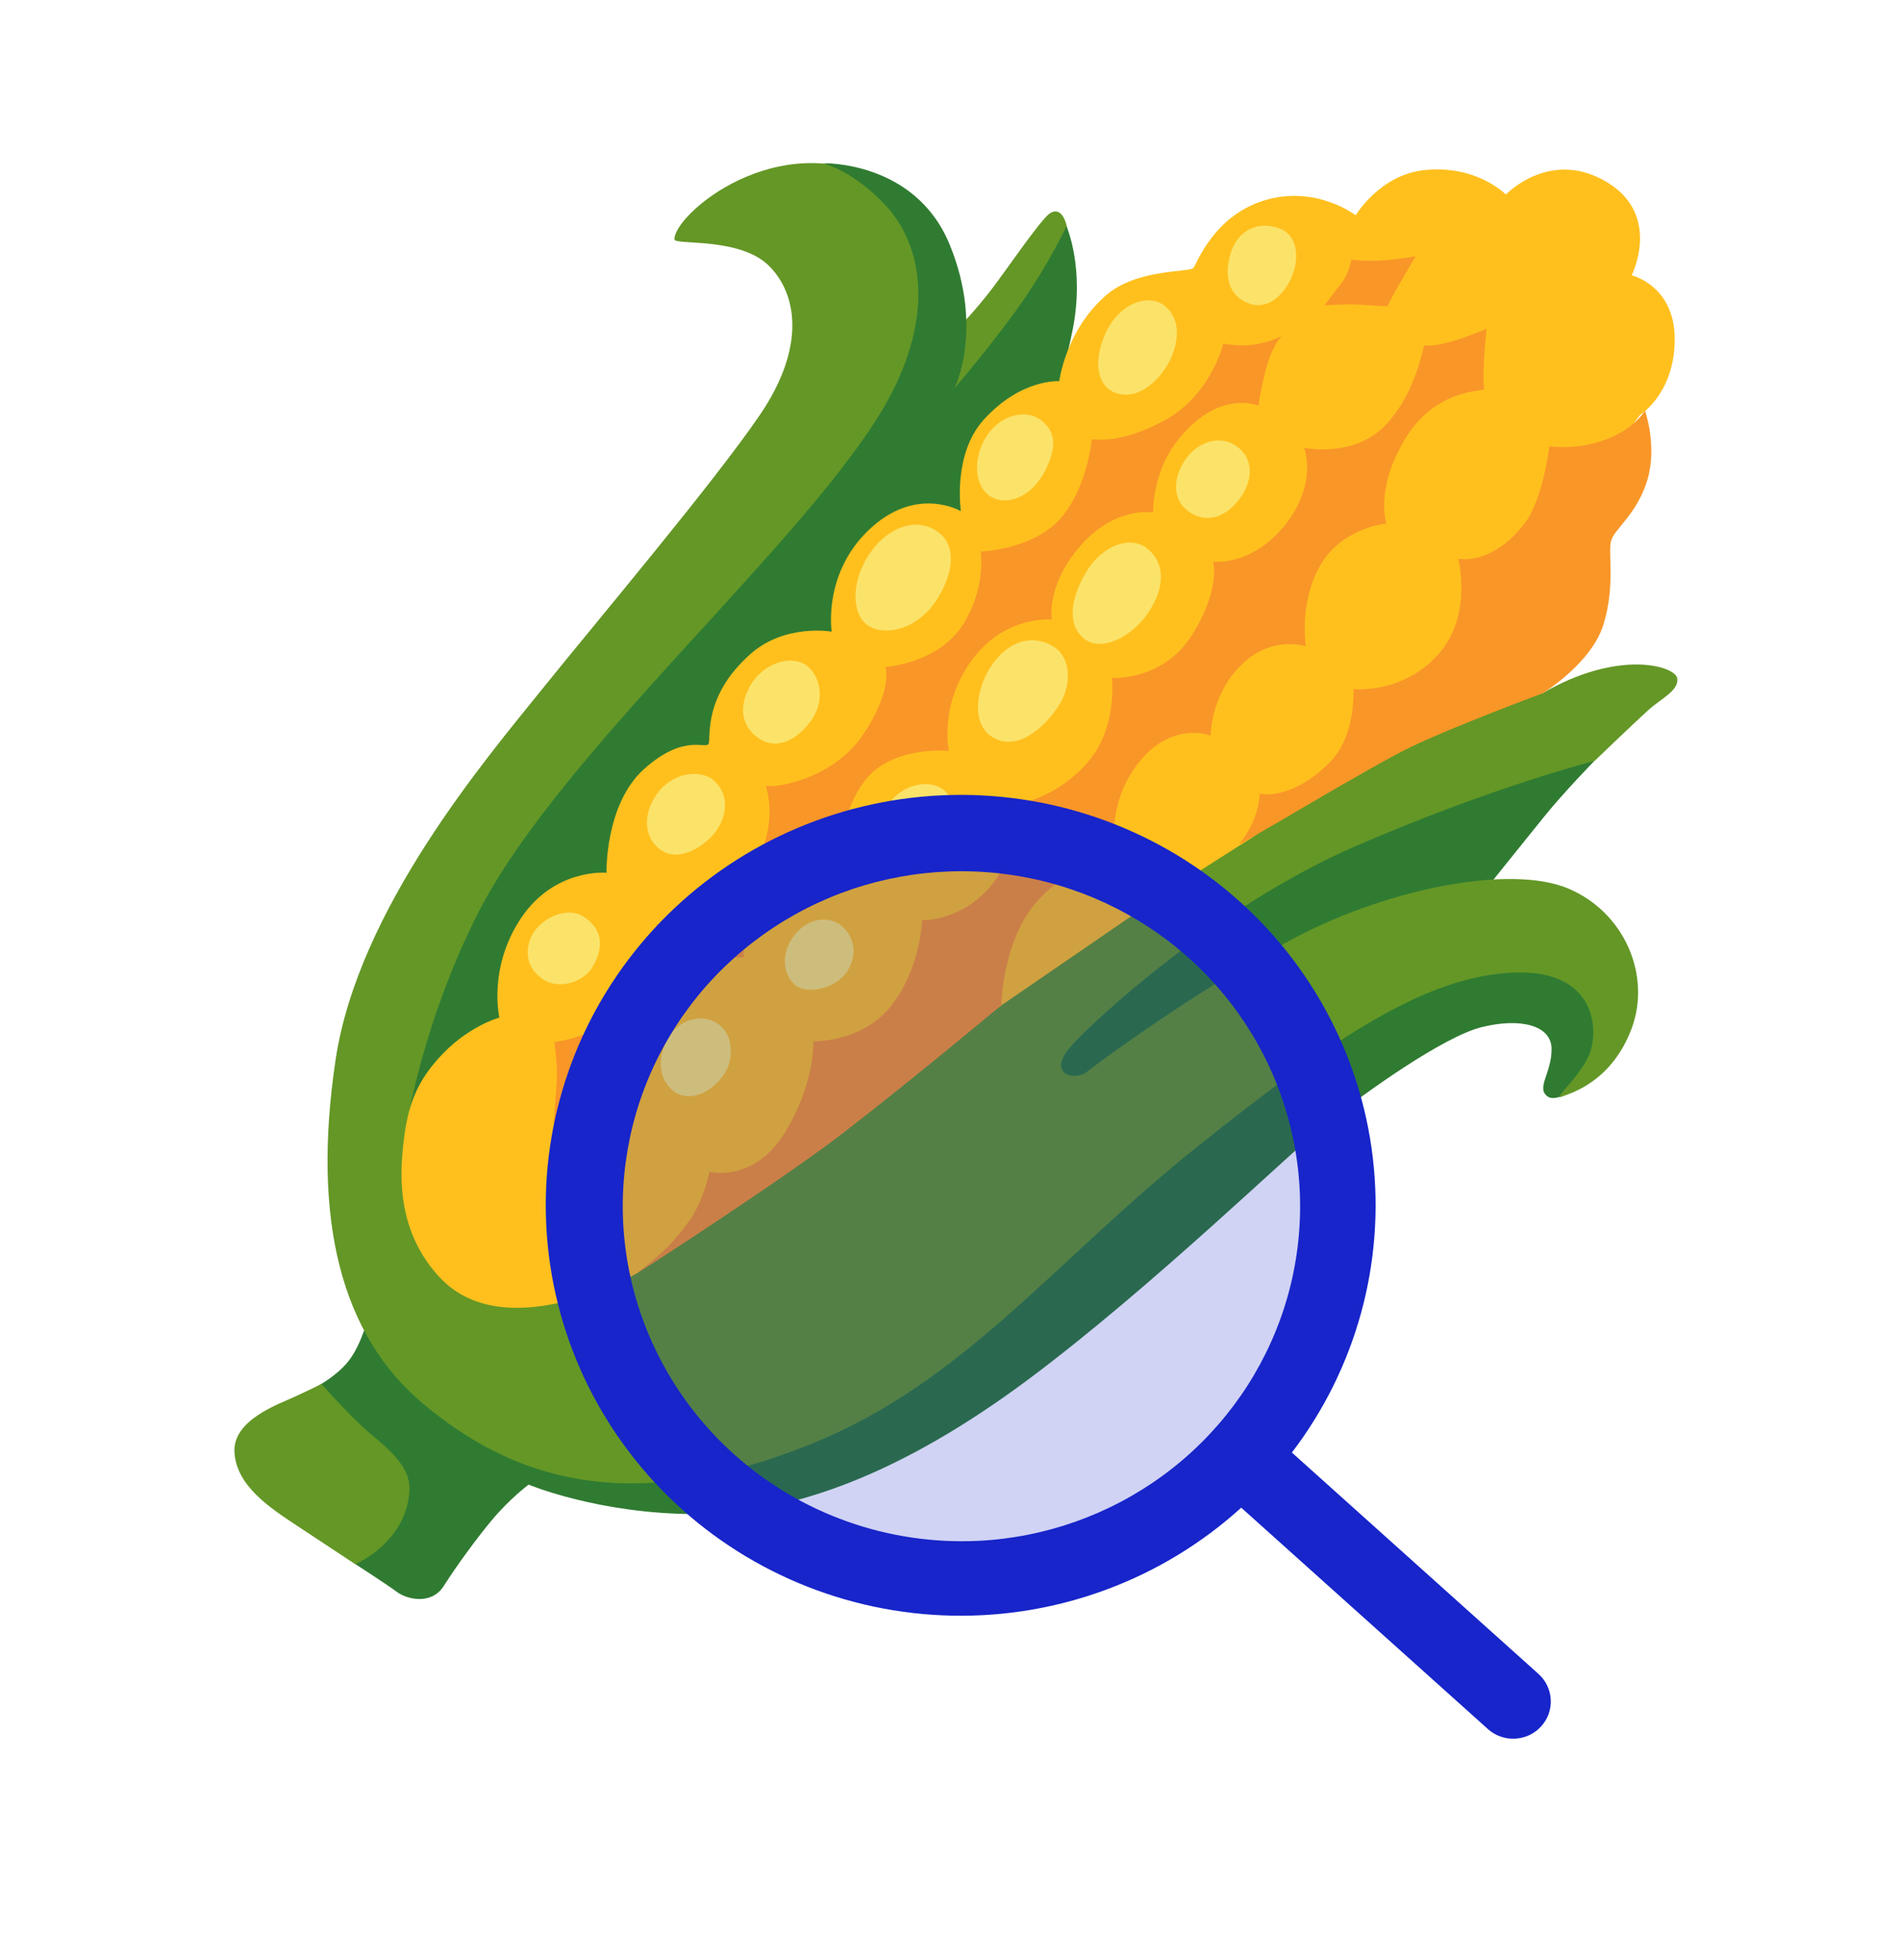 <svg width="32" height="33" viewBox="0 0 32 33" fill="none" xmlns="http://www.w3.org/2000/svg">
<path d="M8.822 23.135L6.238 22.012C6.238 22.012 6.124 22.627 5.836 22.956C5.511 23.326 4.954 23.525 4.954 23.525C4.954 23.525 5.257 23.87 5.277 23.953C5.297 24.035 5.982 26.331 5.982 26.331C5.982 26.331 6.52 26.678 6.687 26.803C6.853 26.927 7.268 27.028 7.475 26.7C7.682 26.373 8.021 25.907 8.283 25.594C8.586 25.23 8.903 24.995 8.903 24.995C8.903 24.995 10.087 25.491 11.724 25.491C13.361 25.491 15.206 24.794 17.3 23.238C19.394 21.681 21.763 19.369 22.384 18.877C23.006 18.385 24.306 17.457 24.95 17.294C25.594 17.132 26.132 17.254 26.132 17.664C26.132 18.074 25.862 18.321 26.069 18.463C26.276 18.606 26.961 18.054 26.961 17.991C26.961 17.929 26.898 16.045 26.898 16.045L25.092 14.886C25.092 14.886 25.585 14.27 26.006 13.75C26.335 13.342 26.855 12.808 26.855 12.808C26.855 12.808 26.875 12.091 26.751 12.151C26.628 12.211 21.466 13.995 20.408 14.896C19.35 15.798 15.123 19.815 15.062 19.835C15.001 19.855 8.822 23.135 8.822 23.135Z" fill="#307B32"/>
<path d="M4.956 23.519C4.692 23.641 3.906 23.91 3.949 24.463C3.989 25.015 4.538 25.381 4.989 25.678C5.438 25.975 5.984 26.335 5.984 26.335C5.984 26.335 6.855 25.967 6.896 25.085C6.916 24.636 6.441 24.326 6.128 24.041C5.815 23.756 5.415 23.3 5.415 23.3C5.415 23.3 5.237 23.39 4.956 23.519ZM11.359 4.03C11.361 4.131 12.447 3.988 12.941 4.466C13.422 4.932 13.583 5.832 12.801 6.981C12.019 8.13 10.077 10.428 9.136 11.596C8.196 12.765 6.031 15.298 5.651 17.849C5.253 20.522 5.734 22.48 7.144 23.649C8.554 24.818 10.481 25.596 13.672 24.306C16.234 23.27 17.735 21.253 20.14 19.325C22.545 17.397 24.058 16.435 25.488 16.375C26.918 16.312 26.938 17.399 26.752 17.789C26.565 18.178 26.138 18.522 26.297 18.465C26.491 18.395 27.146 18.198 27.479 17.319C27.81 16.437 27.375 15.372 26.422 14.963C25.47 14.553 23.416 14.943 21.822 15.782C20.225 16.622 18.547 17.853 18.318 18.036C18.09 18.22 17.633 18.076 18.027 17.626C18.421 17.176 20.516 15.248 22.835 14.244C25.155 13.239 26.857 12.81 26.857 12.81C26.857 12.81 27.562 12.133 27.769 11.948C27.976 11.763 28.287 11.62 28.247 11.416C28.206 11.211 27.257 10.926 25.976 11.673C25.971 11.675 16.805 12.38 16.805 12.215C16.805 12.05 18.011 4.261 17.991 3.974C17.97 3.687 17.859 3.48 17.686 3.589C17.53 3.687 16.939 4.563 16.681 4.896C16.457 5.183 16.12 5.573 16.1 5.511C16.079 5.448 15.939 3.615 14.875 3.05C13.091 2.108 11.347 3.617 11.359 4.03Z" fill="#649726"/>
<path d="M12.49 16.29C11.828 17.13 6.874 18.831 6.874 18.831C6.874 18.831 7.129 17.21 8.033 15.409C9.465 12.557 13.981 8.795 15.08 6.493C15.732 5.127 15.474 4.075 14.936 3.48C14.397 2.886 13.867 2.749 13.867 2.749C13.867 2.749 15.413 2.703 15.994 4.117C16.575 5.531 16.077 6.535 16.077 6.535C16.077 6.535 16.762 5.736 17.217 5.081C17.672 4.424 17.962 3.81 17.962 3.81C17.962 3.81 18.273 4.507 18.066 5.551C17.858 6.595 17.568 7.17 17.568 7.17L12.49 16.29Z" fill="#307B32"/>
<path d="M22.833 3.625C22.833 3.625 23.231 2.952 23.973 2.866C24.864 2.763 25.362 3.275 25.362 3.275C25.362 3.275 26.124 2.476 27.091 3.083C27.982 3.643 27.481 4.635 27.481 4.635C27.481 4.635 28.224 4.81 28.206 5.746C28.188 6.638 27.623 6.985 27.623 6.985L23.747 12.191L21.095 14.097L19.644 15.019L16.867 16.925L10.733 21.434C10.733 21.434 8.511 22.707 7.396 21.496C6.774 20.82 6.731 20.02 6.774 19.468C6.835 18.65 7.002 18.253 7.375 17.829C7.863 17.276 8.411 17.132 8.411 17.132C8.411 17.132 8.212 16.292 8.781 15.449C9.346 14.613 10.215 14.694 10.215 14.694C10.215 14.694 10.185 13.541 10.849 12.946C11.525 12.34 11.895 12.623 11.935 12.52C11.976 12.418 11.836 11.717 12.645 11.006C13.225 10.496 14.007 10.634 14.007 10.634C14.007 10.634 13.857 9.672 14.621 8.933C15.423 8.156 16.183 8.606 16.183 8.606C16.183 8.606 16.039 7.652 16.567 7.067C17.197 6.372 17.84 6.417 17.84 6.417C17.84 6.417 17.946 5.557 18.635 4.966C19.157 4.517 20.04 4.591 20.101 4.509C20.162 4.426 20.44 3.649 21.269 3.382C22.149 3.097 22.833 3.625 22.833 3.625Z" fill="#FFC01E"/>
<path d="M26.095 7.513C26.095 7.513 25.988 8.413 25.677 8.813C25.114 9.538 24.56 9.405 24.56 9.405C24.56 9.405 24.799 10.323 24.261 10.972C23.66 11.695 22.795 11.602 22.795 11.602C22.795 11.602 22.841 12.384 22.402 12.828C21.744 13.495 21.216 13.362 21.216 13.362C21.216 13.362 21.216 13.792 20.875 14.204C20.8 14.294 23.075 12.9 23.798 12.559C24.521 12.215 25.98 11.673 25.98 11.673C25.98 11.673 26.802 11.173 27.005 10.516C27.209 9.859 27.078 9.301 27.135 9.102C27.192 8.903 27.568 8.658 27.743 8.088C27.917 7.517 27.706 6.915 27.706 6.915C27.706 6.915 27.544 7.19 27.119 7.371C26.585 7.596 26.095 7.513 26.095 7.513ZM23.843 4.314C23.843 4.314 23.684 4.585 23.583 4.758C23.481 4.928 23.365 5.157 23.365 5.157C23.365 5.157 23.105 5.143 22.888 5.129C22.671 5.115 22.307 5.141 22.307 5.141C22.307 5.141 22.48 4.908 22.596 4.766C22.711 4.623 22.76 4.372 22.76 4.372C22.76 4.372 22.963 4.4 23.252 4.386C23.538 4.37 23.843 4.314 23.843 4.314ZM9.321 18.93C9.321 18.93 9.364 18.401 9.378 18.172C9.392 17.943 9.336 17.544 9.336 17.544C9.336 17.544 10.319 17.429 10.723 16.744C11.127 16.059 11.056 15.559 11.056 15.559C11.056 15.559 12.082 15.73 12.644 14.73C13.207 13.729 12.831 13.187 12.919 13.229C13.006 13.272 14.003 13.143 14.523 12.386C15.043 11.629 14.913 11.229 14.913 11.229C14.913 11.229 15.781 11.173 16.199 10.544C16.617 9.915 16.516 9.287 16.516 9.287C16.516 9.287 17.389 9.255 17.851 8.74C18.314 8.226 18.389 7.393 18.389 7.393C18.389 7.393 18.866 7.495 19.632 7.067C20.398 6.64 20.603 5.786 20.603 5.786C20.603 5.786 20.869 5.838 21.115 5.802C21.417 5.758 21.588 5.655 21.588 5.655C21.588 5.655 21.43 5.802 21.318 6.226C21.237 6.533 21.194 6.83 21.194 6.83C21.194 6.83 20.514 6.535 19.821 7.431C19.4 7.977 19.421 8.628 19.421 8.628C19.421 8.628 18.759 8.511 18.163 9.228C17.615 9.887 17.714 10.43 17.714 10.43C17.714 10.43 16.949 10.357 16.4 11.072C15.801 11.852 15.982 12.643 15.982 12.643C15.982 12.643 15.029 12.543 14.566 13.143C14.103 13.744 14.176 14.543 14.176 14.543C14.176 14.543 13.493 14.465 12.947 15.115C12.456 15.702 12.529 16.116 12.529 16.116C12.529 16.116 11.661 16.102 11.113 16.817C10.564 17.532 10.564 18.359 10.564 18.359C10.564 18.359 10.174 18.387 9.872 18.53C9.567 18.672 9.321 18.93 9.321 18.93ZM11.95 19.729C11.95 19.729 12.687 19.914 13.207 19.086C13.727 18.257 13.699 17.53 13.699 17.53C13.699 17.53 14.521 17.558 15.013 16.929C15.504 16.3 15.531 15.491 15.531 15.491C15.531 15.491 16.295 15.521 16.804 14.758C17.219 14.139 17.223 13.515 17.223 13.515C17.223 13.515 17.844 13.4 18.336 12.814C18.828 12.227 18.726 11.414 18.726 11.414C18.726 11.414 19.579 11.47 20.071 10.699C20.562 9.927 20.432 9.455 20.432 9.455C20.432 9.455 21.076 9.542 21.641 8.841C22.203 8.14 21.964 7.539 21.964 7.539C21.964 7.539 22.831 7.724 23.365 7.126C23.9 6.525 23.952 5.802 24.001 5.812C24.285 5.864 25.037 5.535 25.037 5.535C25.037 5.535 24.964 6.164 24.994 6.551C24.998 6.595 24.188 6.527 23.668 7.385C23.148 8.242 23.351 8.813 23.351 8.813C23.351 8.813 22.593 8.883 22.232 9.526C21.87 10.168 21.994 10.883 21.994 10.883C21.994 10.883 21.308 10.64 20.751 11.37C20.387 11.845 20.39 12.384 20.39 12.384C20.39 12.384 19.62 12.082 19.035 13.047C18.608 13.75 18.799 14.541 18.799 14.541C18.799 14.541 18.062 14.499 17.471 15.17C16.878 15.84 16.865 16.923 16.865 16.923C16.865 16.923 15.462 18.1 14.204 19.072C13.177 19.865 10.629 21.51 10.729 21.434C11.143 21.111 11.359 20.904 11.604 20.56C11.85 20.219 11.95 19.729 11.95 19.729Z" fill="#F99628"/>
<path d="M21.574 3.856C21.224 3.711 20.822 3.842 20.706 4.342C20.627 4.683 20.706 4.971 21.009 5.099C21.348 5.242 21.612 4.959 21.732 4.714C21.905 4.356 21.848 3.97 21.574 3.856ZM19.608 5.143C19.364 4.953 18.87 5.071 18.624 5.601C18.379 6.132 18.492 6.622 18.941 6.644C19.536 6.672 20.158 5.571 19.608 5.143ZM17.485 7.043C17.239 6.891 16.77 6.991 16.546 7.471C16.374 7.843 16.451 8.259 16.733 8.385C17.022 8.514 17.402 8.321 17.601 7.927C17.773 7.586 17.83 7.256 17.485 7.043ZM15.779 8.943C15.413 8.696 14.925 8.887 14.623 9.357C14.32 9.829 14.349 10.371 14.637 10.542C14.925 10.713 15.472 10.596 15.793 10.07C16.083 9.6 16.098 9.156 15.779 8.943ZM13.597 11.215C13.337 11.01 12.845 11.159 12.628 11.559C12.411 11.958 12.533 12.251 12.758 12.416C13.032 12.617 13.366 12.517 13.64 12.159C13.914 11.802 13.814 11.386 13.597 11.215ZM12.021 13.141C11.801 12.944 11.312 12.999 11.052 13.384C10.792 13.77 10.879 14.155 11.153 14.326C11.428 14.497 11.818 14.284 12.021 14.041C12.222 13.798 12.323 13.412 12.021 13.141ZM9.841 15.441C9.545 15.242 9.132 15.469 8.988 15.698C8.844 15.927 8.83 16.254 9.118 16.469C9.407 16.684 9.811 16.526 9.957 16.313C10.101 16.098 10.245 15.712 9.841 15.441ZM11.243 17.488C11.06 17.833 11.099 18.158 11.33 18.359C11.562 18.56 11.966 18.446 12.212 18.06C12.338 17.861 12.384 17.431 12.082 17.23C11.777 17.03 11.387 17.214 11.243 17.488ZM13.38 15.744C13.152 16.035 13.177 16.387 13.38 16.574C13.583 16.758 14.089 16.646 14.275 16.345C14.434 16.088 14.405 15.788 14.174 15.588C13.991 15.427 13.626 15.429 13.38 15.744ZM15.043 14.286C15.311 14.489 15.679 14.358 15.852 14.186C16.024 14.013 16.185 13.613 15.953 13.356C15.722 13.099 15.289 13.185 15.043 13.442C14.797 13.701 14.797 14.101 15.043 14.286ZM16.674 11.243C16.443 11.605 16.341 12.215 16.747 12.428C17.18 12.657 17.643 12.185 17.846 11.856C18.049 11.526 18.049 11.056 17.716 10.87C17.345 10.665 16.949 10.815 16.674 11.243ZM18.322 9.586C18.064 9.99 17.932 10.5 18.265 10.757C18.549 10.978 19.045 10.729 19.319 10.343C19.593 9.958 19.652 9.53 19.348 9.257C19.045 8.986 18.567 9.201 18.322 9.586ZM20.028 7.658C19.784 7.937 19.711 8.343 19.971 8.572C20.231 8.801 20.578 8.773 20.853 8.429C21.127 8.086 21.113 7.7 20.81 7.501C20.54 7.325 20.215 7.443 20.028 7.658Z" fill="#FBE36A"/>
<path opacity="0.2" d="M22.523 20.005C22.584 21.242 22.272 22.471 21.627 23.533C20.982 24.596 20.032 25.446 18.899 25.975C17.765 26.504 16.499 26.689 15.259 26.506C14.019 26.324 12.862 25.782 11.934 24.949C11.005 24.116 10.348 23.03 10.044 21.827C9.74 20.625 9.804 19.36 10.227 18.193C10.65 17.027 11.413 16.01 12.42 15.273C13.428 14.535 14.633 14.109 15.886 14.049C16.717 14.009 17.548 14.131 18.331 14.409C19.115 14.687 19.835 15.114 20.452 15.667C21.068 16.221 21.568 16.888 21.924 17.632C22.279 18.376 22.483 19.183 22.523 20.005Z" fill="#1725CA"/>
<path d="M25.911 28.182L21.758 24.455C22.841 23.036 23.329 21.258 23.121 19.492C22.913 17.725 22.023 16.106 20.639 14.972C19.254 13.837 17.48 13.274 15.686 13.4C13.892 13.526 12.216 14.33 11.007 15.647C9.798 16.963 9.148 18.69 9.194 20.467C9.24 22.245 9.977 23.937 11.252 25.191C12.527 26.445 14.242 27.165 16.04 27.201C17.838 27.237 19.58 26.585 20.905 25.383L25.059 29.11C25.12 29.166 25.192 29.209 25.271 29.236C25.349 29.264 25.432 29.276 25.516 29.272C25.599 29.268 25.68 29.248 25.756 29.213C25.831 29.178 25.898 29.128 25.954 29.067C26.01 29.006 26.054 28.935 26.082 28.858C26.11 28.78 26.122 28.698 26.118 28.616C26.114 28.534 26.094 28.453 26.058 28.378C26.023 28.304 25.973 28.237 25.911 28.182ZM10.495 20.582C10.441 19.467 10.721 18.362 11.302 17.406C11.882 16.449 12.737 15.685 13.757 15.208C14.777 14.732 15.917 14.565 17.033 14.73C18.149 14.894 19.19 15.382 20.026 16.132C20.861 16.881 21.453 17.859 21.726 18.941C22 20.023 21.943 21.162 21.562 22.212C21.181 23.262 20.494 24.176 19.588 24.84C18.681 25.504 17.596 25.888 16.469 25.942C14.958 26.012 13.481 25.488 12.361 24.483C11.241 23.478 10.57 22.075 10.495 20.582Z" fill="#1725CA"/>
</svg>
